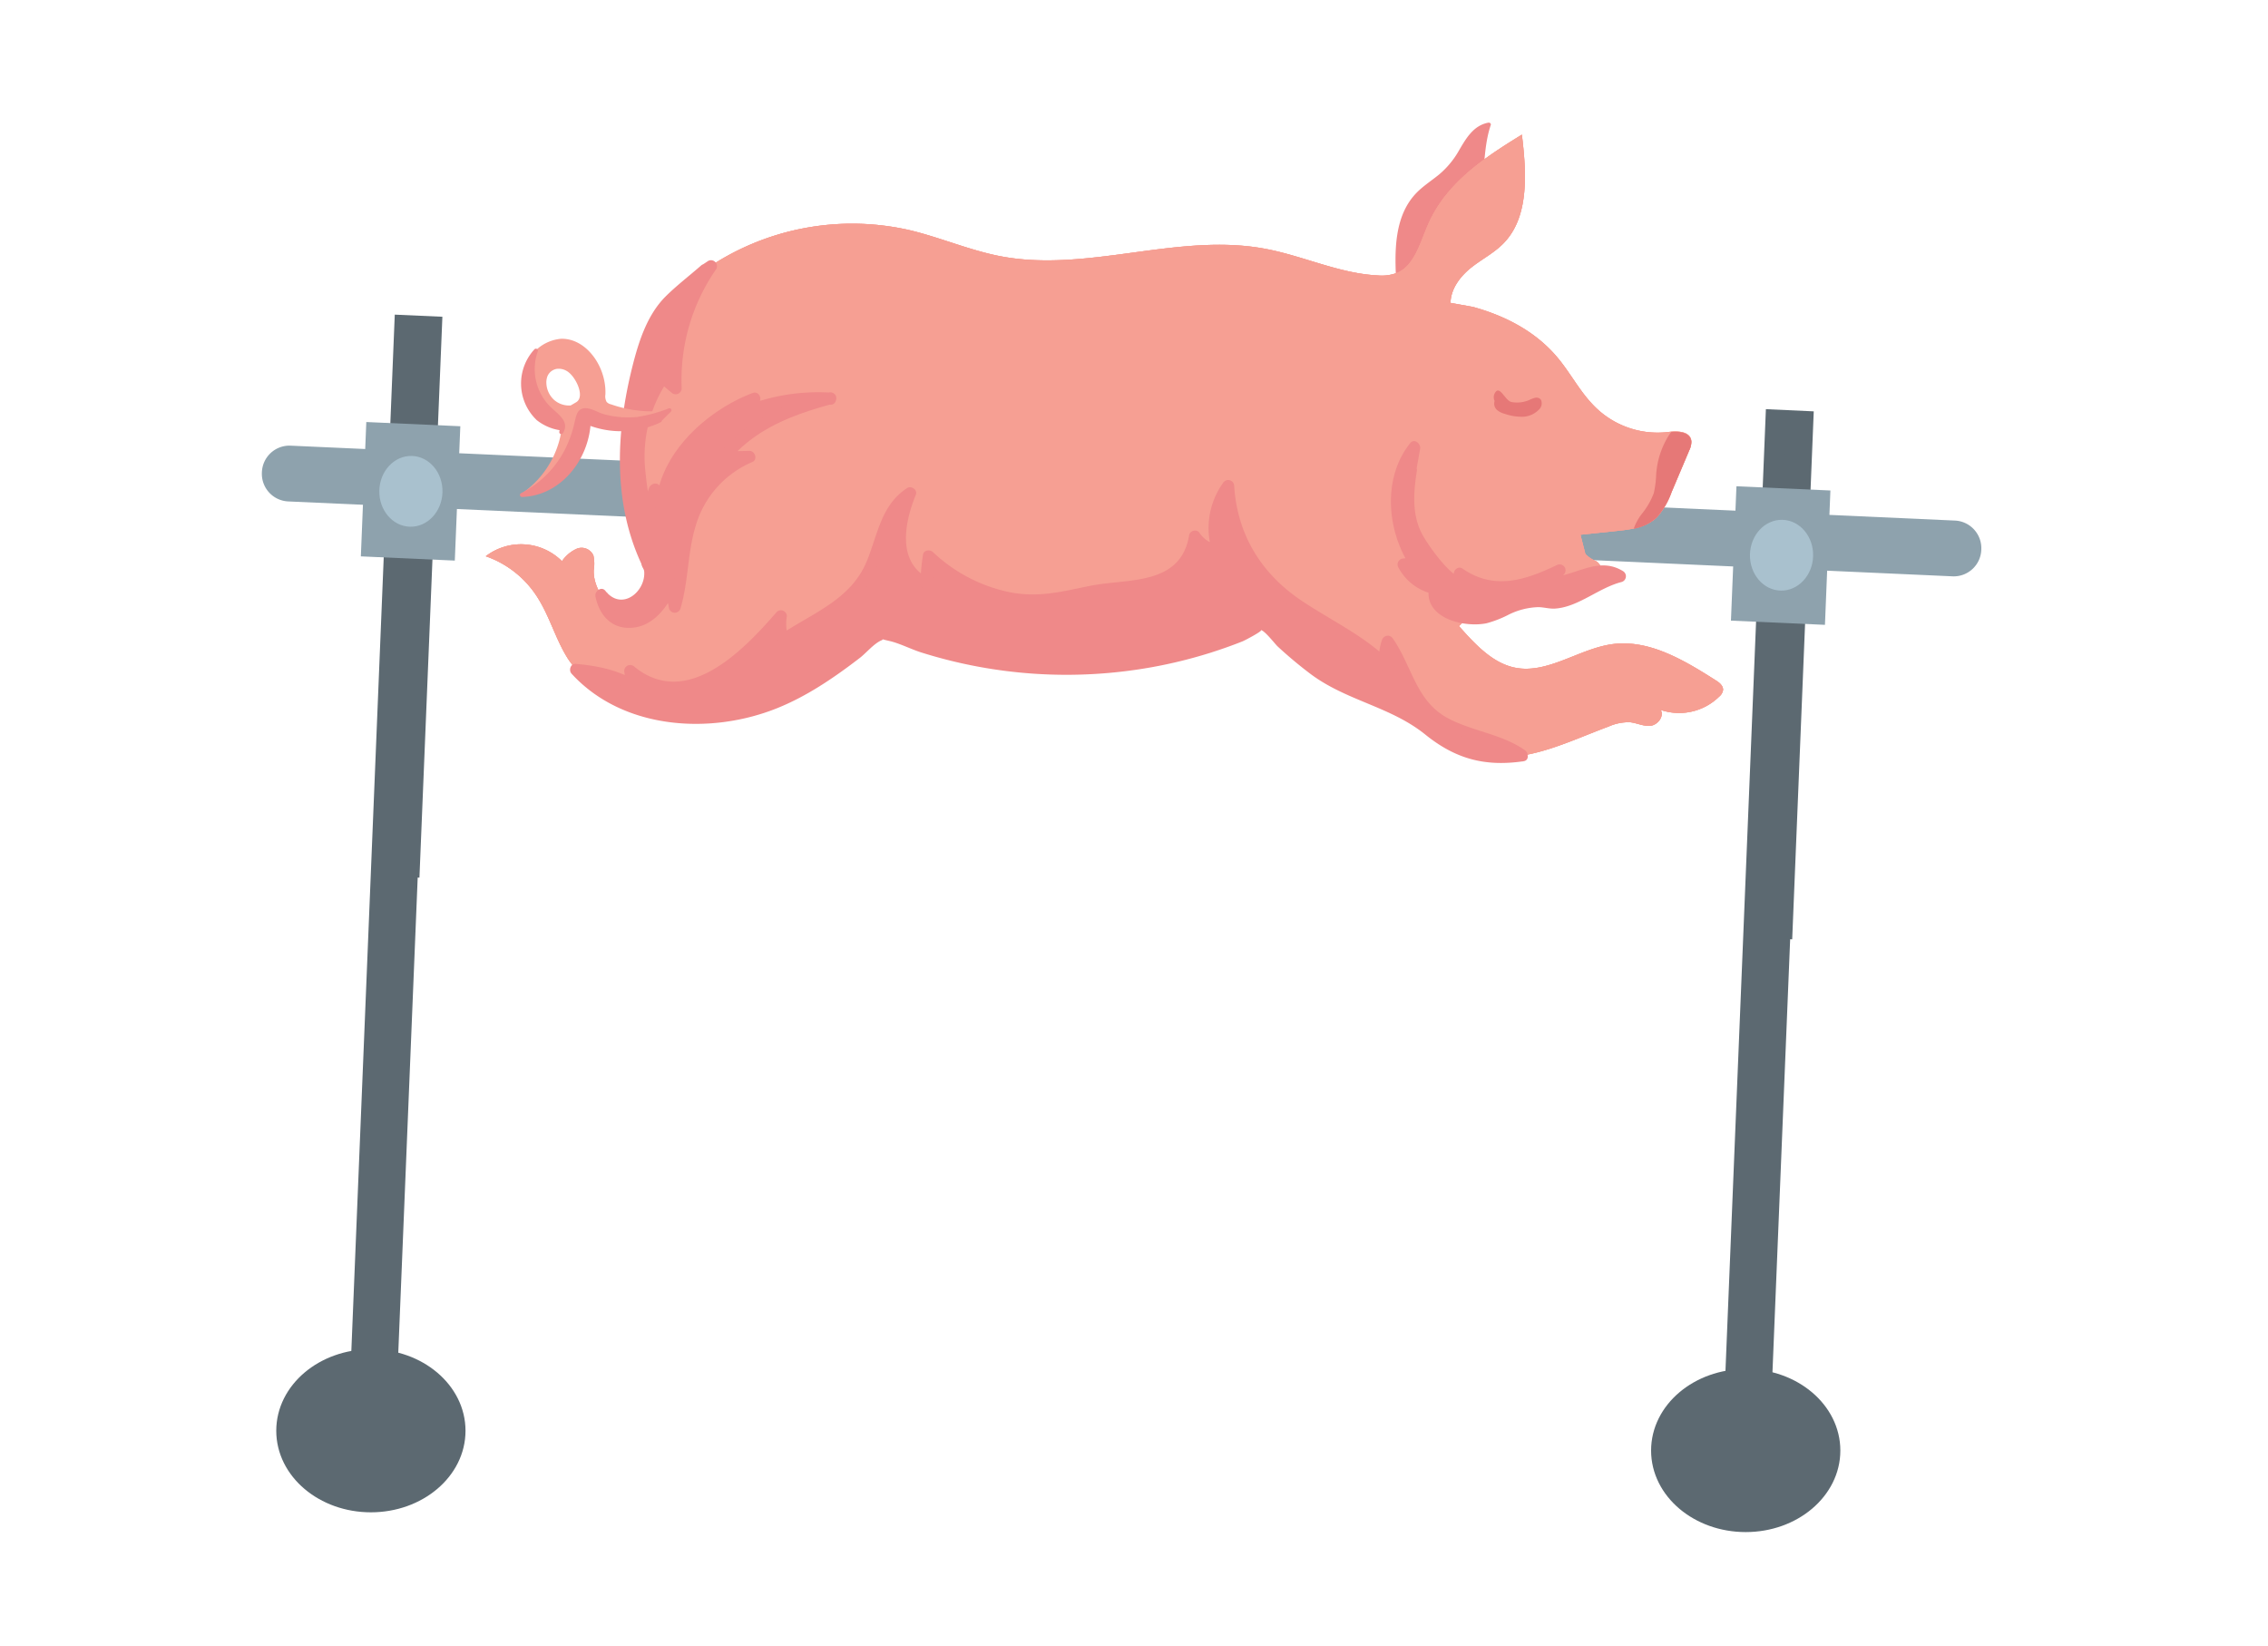 <svg height="333" viewBox="0 0 459 333" width="459" xmlns="http://www.w3.org/2000/svg"><g stroke-miterlimit="10"><path d="m82.97 175.49-5.63-.26 4.47-109.48 5.64.25z" fill="#5c6971" stroke="#5c6971" stroke-width="4"/><path d="m360.79 187.98-5.69-.25 4.2-102.85 5.69.26z" fill="#5c6971" stroke="#5c6971" stroke-width="4"/><path d="m395.37 113.62-336.94-15.16a2.59 2.59 0 0 1 -2.43-2.76 2.58 2.58 0 0 1 2.63-2.53l336.93 15.16a2.6 2.6 0 0 1 2.42 2.76 2.58 2.58 0 0 1 -2.61 2.53z" fill="#8ea2ad" stroke="#8ea2ad" stroke-width="6"/><path d="m78.08 286.48-5.5-.25 7.3-178.85 5.51.25z" fill="#5c6971" stroke="#5c6971" stroke-width="4"/><path d="m355.84 298.98-5.51-.25 7.31-178.85 5.51.24z" fill="#5c6971" stroke="#5c6971" stroke-width="4"/><ellipse cx="75.06" cy="289.5" fill="#5c6971" rx="17.15" ry="14.5" stroke="#5c6971" stroke-width="4"/><ellipse cx="353.3" cy="293.5" fill="#5c6971" rx="17.15" ry="14.5" stroke="#5c6971" stroke-width="4"/><path d="m89.65 110.82-14.02-.63.9-22.19 14.03.63z" fill="#8ea2ad" stroke="#8ea2ad" stroke-width="5"/></g><ellipse cx="83.09" cy="99.41" fill="#a9c1ce" rx="7.16" ry="6.39" transform="matrix(.025 -1 1 .025 -18.33 180.02)"/><path d="m366.94 123.82-14.03-.63.91-22.19 14.02.63z" fill="#8ea2ad" stroke="#8ea2ad" stroke-miterlimit="10" stroke-width="5"/><ellipse cx="360.38" cy="112.41" fill="#a9c1ce" rx="7.16" ry="6.39" transform="matrix(.025 -1 1 .025 239.13 469.91)"/><path d="m283 57.19c-.36-6-.37-12.77 3.32-17.18 2.18-2.61 5.34-4 7.48-6.61 1.21-1.5 2-3.34 3.12-5s2.58-3.07 4.38-3.25c-1.22 3.24-1.13 6.86-1.54 10.34-1.11 9.35-6.17 18-13.37 23z" fill="#ef8989"/><path d="m283.38 57.19c-.36-6.3-.54-13.68 4.56-18.28 2-1.83 4.46-3.16 6.18-5.31 2.22-2.78 3.3-7.27 7.26-8l-.49-.49c-1.31 3.89-1.1 7.89-1.76 11.89a33.92 33.92 0 0 1 -3.58 10.5 31.19 31.19 0 0 1 -6.55 8.44 9.1 9.1 0 0 1 -2.2 1.78c-.69.28-.48.31-1.3 0l-2.38-.9c-.48-.19-.69.59-.21.77a21.63 21.63 0 0 0 2.77 1.06c1.08.23 1 .16 2.11-.66a30.94 30.94 0 0 0 7.34-8.13 34.42 34.42 0 0 0 4.43-10.75c1-4.55.63-9.35 2.14-13.8.11-.31-.21-.55-.49-.49-3 .56-4.49 3.15-5.92 5.59a17.69 17.69 0 0 1 -4 4.86c-1.48 1.22-3.11 2.25-4.48 3.61-4.75 4.74-4.58 12.11-4.23 18.32.02.51.82.51.8-.01z" fill="#ef8989"/><path d="m293.55 61.28c.09-3.05 2.18-5.58 4.43-7.32s4.81-3 6.74-5.2c4.76-5.37 4.19-14 3.28-21.52-7.36 4.54-15.16 9.58-18.9 18-1.63 3.67-2.73 8.23-6.09 9.86a8.76 8.76 0 0 1 -4.27.62c-7.78-.39-15.13-4-22.81-5.4-17.61-3.27-35.79 4.89-53.39 1.54-6.31-1.2-12.32-3.85-18.59-5.32a52.23 52.23 0 0 0 -41.22 8l-7.38 6.46c-3.34 3.6-5 8.68-6.27 13.68-3.23 13-4 27.72 2.07 39.41 0 0 2.82 5.44-4.5 8.6-3.21 1.38-6.64-3.45-6.49-7.3a7.89 7.89 0 0 0 -.07-3 2.62 2.62 0 0 0 -3.29-1.39 7.21 7.21 0 0 0 -3.07 2.55 11.73 11.73 0 0 0 -15.42-1 20.28 20.28 0 0 1 10.69 8.68c2.37 3.86 3.61 8.51 6.09 12.28a25 25 0 0 0 12 9.16 40.57 40.57 0 0 0 30.59-.84c9.76-4.12 20.93-14 20.93-14a96.09 96.09 0 0 0 77.39-1.32s9.26 9.76 17.44 13.45c3.54 1.59 7.47 2 10.88 4 3.16 1.79 5.69 4.74 8.79 6.65 4.91 3 10.88 3.16 16.39 2s10.73-3.64 16.07-5.61a9.88 9.88 0 0 1 4.34-.86c1.4.15 2.74.87 4.14.71s2.8-1.87 2.05-3.2a11.58 11.58 0 0 0 11.81-2.68 2.17 2.17 0 0 0 .81-1.39c0-.83-.7-1.42-1.34-1.83-6.49-4.13-13.55-8.39-21-7.42-6.84.9-13.28 6.22-20 4.72-4.45-1-7.92-4.76-11.11-8.36l3.73-3.69c3 1 5.79-2.34 8.88-3.06a14.89 14.89 0 0 1 4.52 0c3.84.29 7.93-.48 10.91-3.22a2.23 2.23 0 0 0 .75-1.08 2.14 2.14 0 0 0 -1.16-2.15 6.53 6.53 0 0 1 -2.05-1.39l-1-3.9 7.53-.79c2.81-.3 5.84-.69 8-2.8a15.59 15.59 0 0 0 2.92-5.05l3.58-8.46a4 4 0 0 0 .43-1.75c-.13-2.11-2.81-2.2-4.68-1.94a18 18 0 0 1 -15.37-5.64c-2.65-2.8-4.52-6.38-7-9.36-4.49-5.4-10.77-8.55-17.17-10.31z" fill="#f69f93"/><path d="m293.55 61.28c.09-3.05 2.18-5.58 4.43-7.32s4.81-3 6.74-5.2c4.76-5.37 4.19-14 3.28-21.52-7.36 4.54-15.16 9.58-18.9 18-1.63 3.67-2.73 8.23-6.09 9.86a8.76 8.76 0 0 1 -4.27.62c-7.78-.39-15.13-4-22.81-5.4-17.61-3.27-35.79 4.89-53.39 1.54-6.31-1.2-12.32-3.85-18.59-5.32a52.23 52.23 0 0 0 -41.22 8l-7.38 6.46c-3.34 3.6-5 8.68-6.27 13.68-3.23 13-4 27.72 2.07 39.41 0 0 2.82 5.44-4.5 8.6-3.21 1.38-6.64-3.45-6.49-7.3a7.89 7.89 0 0 0 -.07-3 2.62 2.62 0 0 0 -3.29-1.39 7.21 7.21 0 0 0 -3.07 2.55 11.73 11.73 0 0 0 -15.42-1 20.28 20.28 0 0 1 10.69 8.68c2.37 3.86 3.61 8.51 6.09 12.28a25 25 0 0 0 12 9.16 40.57 40.57 0 0 0 30.59-.84c9.76-4.12 20.93-14 20.93-14a96.09 96.09 0 0 0 77.39-1.32s9.26 9.76 17.44 13.45c3.54 1.59 7.47 2 10.88 4 3.16 1.79 5.69 4.74 8.79 6.65 4.91 3 10.88 3.16 16.39 2s10.73-3.64 16.07-5.61a9.88 9.88 0 0 1 4.34-.86c1.4.15 2.74.87 4.14.71s2.8-1.87 2.05-3.2a11.58 11.58 0 0 0 11.81-2.68 2.17 2.17 0 0 0 .81-1.39c0-.83-.7-1.42-1.34-1.83-6.49-4.13-13.55-8.39-21-7.42-6.84.9-13.28 6.22-20 4.72-4.45-1-7.92-4.76-11.11-8.36l3.73-3.69c3 1 5.79-2.34 8.88-3.06a14.89 14.89 0 0 1 4.52 0c3.84.29 7.93-.48 10.91-3.22a2.23 2.23 0 0 0 .75-1.08 2.14 2.14 0 0 0 -1.16-2.15 6.53 6.53 0 0 1 -2.05-1.39l-1-3.9 7.53-.79c2.81-.3 5.84-.69 8-2.8a15.59 15.59 0 0 0 2.92-5.05l3.58-8.46a4 4 0 0 0 .43-1.75c-.13-2.11-2.81-2.2-4.68-1.94a18 18 0 0 1 -15.37-5.64c-2.65-2.8-4.52-6.38-7-9.36-4.49-5.4-10.77-8.55-17.17-10.31z" fill="#f69f93"/><path d="m293.55 61.28c.09-3.05 2.18-5.58 4.43-7.32s4.81-3 6.74-5.2c4.76-5.37 4.19-14 3.28-21.52-7.36 4.54-15.16 9.58-18.9 18-1.63 3.67-2.73 8.23-6.09 9.86a8.76 8.76 0 0 1 -4.27.62c-7.78-.39-15.13-4-22.81-5.4-17.61-3.27-35.79 4.89-53.39 1.54-6.31-1.2-12.32-3.85-18.59-5.32a52.23 52.23 0 0 0 -41.22 8l-7.38 6.46c-3.34 3.6-5 8.68-6.27 13.68-3.23 13-4 27.72 2.07 39.41 0 0 2.82 5.44-4.5 8.6-3.21 1.38-6.64-3.45-6.49-7.3a7.89 7.89 0 0 0 -.07-3 2.62 2.62 0 0 0 -3.29-1.39 7.21 7.21 0 0 0 -3.07 2.55 11.73 11.73 0 0 0 -15.42-1 20.28 20.28 0 0 1 10.69 8.68c2.37 3.86 3.61 8.51 6.09 12.28a25 25 0 0 0 12 9.16 40.57 40.57 0 0 0 30.59-.84c9.76-4.12 20.93-14 20.93-14a96.09 96.09 0 0 0 77.39-1.32s9.26 9.76 17.44 13.45c3.54 1.59 7.47 2 10.88 4 3.16 1.79 5.69 4.74 8.79 6.65 4.91 3 10.88 3.16 16.39 2s10.73-3.64 16.07-5.61a9.88 9.88 0 0 1 4.34-.86c1.4.15 2.74.87 4.14.71s2.8-1.87 2.05-3.2a11.58 11.58 0 0 0 11.81-2.68 2.17 2.17 0 0 0 .81-1.39c0-.83-.7-1.42-1.34-1.83-6.49-4.13-13.55-8.39-21-7.42-6.84.9-13.28 6.22-20 4.72-4.45-1-7.92-4.76-11.11-8.36l3.73-3.69c3 1 5.79-2.34 8.88-3.06a14.89 14.89 0 0 1 4.52 0c3.84.29 7.93-.48 10.91-3.22a2.23 2.23 0 0 0 .75-1.08 2.14 2.14 0 0 0 -1.16-2.15 6.53 6.53 0 0 1 -2.05-1.39l-1-3.9 7.53-.79c2.81-.3 5.84-.69 8-2.8a15.59 15.59 0 0 0 2.92-5.05l3.58-8.46a4 4 0 0 0 .43-1.75c-.13-2.11-2.81-2.2-4.68-1.94a18 18 0 0 1 -15.37-5.64c-2.65-2.8-4.52-6.38-7-9.36-4.49-5.4-10.77-8.55-17.17-10.31z" fill="#f69f93"/><path d="m168.05 80.64a36.63 36.63 0 0 0 -17.16 2.76 4.5 4.5 0 0 1 1.8-2.75 31 31 0 0 0 -17.12 15.46 12.08 12.08 0 0 0 -1.52 5 4.14 4.14 0 0 1 -1.51-2.11c-2.1 4.46-1 9.82-1.52 14.84 0 .09.09.17.13.26s2.82 5.44-4.5 8.6c-1.82.78-3.71-.44-5-2.34a6.57 6.57 0 0 0 1.11 3.2 5.88 5.88 0 0 0 7.44 1.58c2.5-1.24 4.29-3.81 5.51-6.55.28 1.39.55 2.78.83 4.17 1.84-5.42 1.48-11.5 3.16-17a20.79 20.79 0 0 1 11.95-13.36l-5.14.1c5.36-6.84 13.63-9.75 21.54-11.86z" fill="#ef8989"/><path d="m168.05 79.44a40.48 40.48 0 0 0 -17.48 2.81l1.48 1.47 1.48-2.22c.86-.78 0-2.43-1.16-2-8.87 3.34-18.09 11.46-19.48 21.3l2-.53-1.32-1.84c-.51-1-1.85-.6-2.2.28-1.76 4.55-2 10.68-1.51 15.48 0 .48.46.9.51 1.41.36 4.07-4.51 8.18-7.86 3.94-.81-1-2.23.12-2 1.17.79 3.77 3.26 6.65 7.44 6.31 4.36-.36 7.06-4.2 8.81-7.79l-2.19-.29c.28 1.39.56 2.78.83 4.17a1.21 1.21 0 0 0 2.32 0c1.65-5.55 1.4-11.48 3.16-17a20.16 20.16 0 0 1 11.4-12.64c1.13-.49.51-2.26-.61-2.24l-5.14.1.85 2c5.44-6.56 13-9.4 21-11.58a1.2 1.2 0 0 0 -.64-2.32c-8.35 2.28-16.38 5.37-22 12.21a1.21 1.21 0 0 0 .85 2l5.14-.1-.6-2.23a21.91 21.91 0 0 0 -11.33 11c-2.93 6.29-2.38 13.48-4.34 20h2.32l-.84-4.17a1.21 1.21 0 0 0 -2.19-.28c-2 4.17-9.82 11.8-11.87 2l-2 1.17c3.61 4.56 10.29 2.79 11.83-2.9.46-1.68-.09-2.86-.31-4.45-.6-4.42-.26-10.38 1.36-14.54l-2.19.29a5.62 5.62 0 0 0 1.63 2.57 1.2 1.2 0 0 0 2-.53c1.27-9 9.68-16.56 17.8-19.62l-1.16-2a7.09 7.09 0 0 0 -2.11 3.29 1.21 1.21 0 0 0 1.48 1.47 39.08 39.08 0 0 1 16.84-2.72c1.54.04 1.54-2.36 0-2.45z" fill="#ef8989"/><path d="m308 152.82c-5.85-4.45-15.11-4-20.17-10-3.12-3.69-4-9.19-7-13a7 7 0 0 0 -.45 4.76c-7.19-7.47-17.66-10.1-24.59-17.87a29.82 29.82 0 0 1 -7.23-18.4 14.06 14.06 0 0 0 -2 13.15 6.39 6.39 0 0 1 -4.72-2.91 10.43 10.43 0 0 1 -5.12 7.83c-2.64 1.62-5.66 2.21-8.62 2.78l-7.16.55a31.75 31.75 0 0 1 -32.94-7.16 26.47 26.47 0 0 0 -.49 5.55c-3-1.09-5-4.57-5.32-8.1a21.08 21.08 0 0 1 2-10.27c-2.7 1.44-4.37 4.57-5.47 7.69s-1.85 6.44-3.48 9.26c-3.71 6.42-11 8.68-16.76 12.71a9.42 9.42 0 0 1 -.43-4.83c-4.12 4.77-8.39 9.62-13.78 12.35s-12.22 2.91-16.76-1.29a5.41 5.41 0 0 0 1.57 3.65 20 20 0 0 0 -7.9-3.32c-1.53-.27-3.1-.36-4.65-.49a26.2 26.2 0 0 0 10.55 7.21 40.57 40.57 0 0 0 30.59-.84c9.76-4.12 20.93-14 20.93-14a96.09 96.09 0 0 0 77.4-1.32s9.26 9.76 17.44 13.45c3.54 1.59 7.47 2 10.88 4 3.16 1.79 5.69 4.74 8.79 6.65 4.43 2.72 9.8 3.09 14.89 2.21z" fill="#ef8989"/><path d="m308.61 151.79c-4.7-3.26-10.4-3.78-15.4-6.37-6.68-3.47-7.36-10.53-11.32-16.22a1.22 1.22 0 0 0 -2.2.29 10.67 10.67 0 0 0 -.45 5.4l2-1.17c-5.24-5.15-11.8-8.14-17.83-12.18-8.16-5.48-13-13.33-13.64-23.24a1.21 1.21 0 0 0 -2.24-.6 15.74 15.74 0 0 0 -2.15 14.07l1.48-1.47a5.63 5.63 0 0 1 -4.19-2.61 1.21 1.21 0 0 0 -2 .53c-1.67 10.41-12.47 8.78-20.06 10.32-5.57 1.12-10.18 2.4-16 1.34a32 32 0 0 1 -15.81-8.18c-.6-.55-1.86-.42-2 .53a42.54 42.54 0 0 0 -.53 5.87l1.81-1c-6.67-3.29-5-11.42-2.73-17 .4-1-.93-1.89-1.76-1.35-5.26 3.43-5.93 9.3-8.13 14.71-3.22 7.91-11 10.55-17.59 15l1.76.71a8.67 8.67 0 0 1 -.38-4.51 1.21 1.21 0 0 0 -2.05-.84c-6.67 7.69-18.19 19.8-28.84 11.06a1.21 1.21 0 0 0 -2 1.16 8.16 8.16 0 0 0 1.88 4.17l1.45-1.88c-4.13-2.64-8.32-3.58-13.15-4-1.1-.09-1.5 1.33-.85 2 10.31 11.26 27.93 12.42 41.49 7 6.07-2.42 11.57-6.17 16.73-10.13 1.35-1 3-3.08 4.6-3.68 0 0 .57-.59.7-.6 1.27-.1-4.06-.31.69.75 2.19.49 4.4 1.67 6.55 2.35a97.73 97.73 0 0 0 46.65 2.98 97.15 97.15 0 0 0 11.77-2.89c2.21-.7 4.41-1.47 6.57-2.33.47-.18 4.36-2.23 3.72-2.3.78.09 2.86 2.8 3.4 3.31a85.79 85.79 0 0 0 6.63 5.55c7.28 5.47 16.21 6.6 23.25 12.28 6.12 4.94 12.07 6.55 19.89 5.41 1.52-.22.87-2.53-.64-2.31-7.64 1.11-12.9-1.11-18.76-5.82-4.08-3.27-8-4.42-12.9-6.16-7.43-2.67-13.83-8.38-19.23-14a1.24 1.24 0 0 0 -1.46-.19 96.49 96.49 0 0 1 -76.34 1.14 1.19 1.19 0 0 0 -1.17.31c-6.16 5.4-13.13 10.6-20.72 13.78-12.86 5.38-29.76 4.63-39.65-6.17l-.85 2c4.5.36 8.07 1.17 11.94 3.64 1.24.8 2.23-.89 1.45-1.88l-1.25-3.12-2 1.17c11.87 9.75 24.51-2.15 32.23-11.06l-2-.85a13.72 13.72 0 0 0 .47 5.15 1.21 1.21 0 0 0 1.76.72c5.11-3.41 11.3-5.74 15.34-10.54 4.72-5.6 4-15 10.38-19.13l-1.76-1.35c-2.67 6.61-3.81 16 3.82 19.73a1.22 1.22 0 0 0 1.81-1 26.37 26.37 0 0 1 .44-5.24l-2 .53a34.8 34.8 0 0 0 16.15 8.66c6.42 1.39 11.6.08 17.81-1.16 4-.8 7.8-.38 11.74-1.58 5.18-1.58 9.27-4.89 10.15-10.45l-2 .53a8.39 8.39 0 0 0 5.25 3.22 1.21 1.21 0 0 0 1.47-1.48 13.41 13.41 0 0 1 1.92-12.22l-2.24-.61c.55 8.14 3.64 15.87 9.76 21.43 6.81 6.19 15.82 9.2 22.41 15.69.93.92 2.16 0 2-1.17l.45-4.12-2.19.28c3.59 5.17 4.5 11.91 9.9 15.72s12.3 4 17.68 7.73c1.17.89 2.37-1.19 1.11-2.06z" fill="#ef8989"/><path d="m302.74 79.23c.93-1 1.92 1.85 3.15 2.11a6.14 6.14 0 0 0 3.7-.45 5.3 5.3 0 0 1 1.17-.42 1.13 1.13 0 0 1 1.11.44 1.74 1.74 0 0 1 -.45 2 4.78 4.78 0 0 1 -3.33 1.42 10.46 10.46 0 0 1 -3.57-.6 3.82 3.82 0 0 1 -1.59-.81 1.72 1.72 0 0 1 -.45-1.78 1.76 1.76 0 0 1 .26-1.91z" fill="#e67877"/><path d="m285.5 94.9c-.79 4.07-.8 9.51.38 12.22a27.07 27.07 0 0 0 5.05 7l2.77 3.06c.71.79 1.59 1.64 2.58 1.42a3.94 3.94 0 0 1 -1-2.55 14.06 14.06 0 0 0 8.54 3c4.09 0 8-1.85 11.74-3.67a11.67 11.67 0 0 1 -2.84 2.6c2.57.45 5.1-.8 7.57-1.7s5.4-1.4 7.49.31a26.21 26.21 0 0 0 -7.94 3.17 14 14 0 0 1 -4.34 2.13c-2.28.43-4.62-.69-6.91-.31-1.88.31-3.51 1.59-5.26 2.43a11.9 11.9 0 0 1 -10.34-.07 5.63 5.63 0 0 1 -2.3-1.87 3.28 3.28 0 0 1 -.37-3 8.58 8.58 0 0 1 -6.37-4.85l2.57-.2a21.83 21.83 0 0 1 -1.46-22.02l1.23-1.53z" fill="#ef8989"/><path d="m284.35 94.58c-.8 4.74-1.25 10.09 1.15 14.45 2 3.64 6.32 9.75 10.46 10.73a1.22 1.22 0 0 0 1.35-1.77l-.87-2.26-1.76 1.35c7.14 4.94 14.22 2.79 21.49-.7l-1.46-1.88a10.8 10.8 0 0 1 -2.59 2.41 1.21 1.21 0 0 0 .6 2.24c4.72.26 10-4.27 14.46-1.55l.28-2.19a30.47 30.47 0 0 0 -6.71 2.44c-2.4 1.23-4 2.7-7 2.89-1.43.09-2.87-.49-4.32-.41a11.47 11.47 0 0 0 -4.8 1.56 15 15 0 0 1 -5.75 2c-2.28.14-8.27-.74-7.43-4.58a1.22 1.22 0 0 0 -.84-1.48 8.12 8.12 0 0 1 -5.66-4.29l-1 1.8 2.57-.2a1.21 1.21 0 0 0 1-1.8c-4.13-6.21-5.38-15.86-.42-22l-2-1.16-.79 4.41c-.27 1.51 2 2.16 2.31.64l.79-4.42c.19-1-1.17-2.2-2-1.16-5.65 7-4.76 17.71 0 24.93l1-1.81-2.41.23a1.22 1.22 0 0 0 -1 1.81 10.6 10.6 0 0 0 7.09 5.39l-.83-1.47c-1.37 6.22 6.79 8.33 11.56 7.39a22.1 22.1 0 0 0 4.5-1.75 14.41 14.41 0 0 1 5.95-1.52c1.17 0 2.28.37 3.46.29 4.74-.32 8.81-4.21 13.46-5.38a1.21 1.21 0 0 0 .29-2.19c-5.37-3.31-10.11 1.53-15.67 1.22l.61 2.23a17.71 17.71 0 0 0 3.08-2.79 1.2 1.2 0 0 0 -1.45-1.88c-6.47 3.1-12.71 5.1-19.07.7-.93-.64-1.95.42-1.76 1.36a5.1 5.1 0 0 0 1.11 2.83l1.35-1.76c-3.11-.73-7.14-6.44-8.64-9-2.35-4-2-8.79-1.29-13.22.16-1.55-2.15-2.2-2.4-.68z" fill="#ef8989"/><path d="m330.62 107a9.24 9.24 0 0 0 4.73-2.33 15.59 15.59 0 0 0 2.92-5.05l3.58-8.46a4 4 0 0 0 .43-1.75c-.11-1.88-2.27-2.15-4.06-2l-.39.54a17 17 0 0 0 -2.65 8 19.79 19.79 0 0 1 -.49 3.85 15.35 15.35 0 0 1 -2.51 4.3 10.89 10.89 0 0 0 -1.56 2.9z" fill="#e67877"/><path d="m142.73 54.58-7.38 6.42c-3.34 3.6-5 8.68-6.27 13.68-3.22 13-3.94 27.67 2 39.34.95-7.4-2.08-15.28-1.89-23a26.48 26.48 0 0 1 4.89-14.71l2.64 2.21a39.1 39.1 0 0 1 7.15-24.77z" fill="#ef8989"/><path d="m141.88 53.73c-2.41 2.11-5 4.08-7.29 6.37-3.72 3.8-5.41 9.26-6.66 14.29-3.31 13.3-3.94 27.67 2.15 40.27.57 1.17 2.14.46 2.24-.61.56-6.32-1.09-12.28-1.69-18.53a27.37 27.37 0 0 1 4.53-18.52l-1.89.24 2.64 2.21a1.22 1.22 0 0 0 2.05-.85 39.26 39.26 0 0 1 7-24.16 1.21 1.21 0 0 0 -1.64-1.64l-1.19.79c-1.28.85-.08 2.93 1.21 2.07l1.19-.79-1.64-1.64a41.52 41.52 0 0 0 -7.32 25.37l2.05-.85-2.62-2.25a1.22 1.22 0 0 0 -1.88.25 28.34 28.34 0 0 0 -5.12 16.25c0 7.45 2.54 14.61 1.88 22.1l2.23-.61c-6-12.41-5-26.91-1.52-39.91 1.31-4.86 3.13-9.34 6.86-12.79 2-1.82 4.06-3.54 6.09-5.31 1.2-1.07-.54-2.76-1.66-1.75z" fill="#ef8989"/><path d="m123.68 81.82a1.68 1.68 0 0 1 -.91-.5 2.32 2.32 0 0 1 -.25-1.49c.25-5.67-3.92-11.45-9-11.28a8.44 8.44 0 0 0 -7.39 6.27 9.94 9.94 0 0 0 2.75 9.88 8.44 8.44 0 0 0 4.81 2 19.06 19.06 0 0 1 -8.4 13.37c7 .22 13.57-6.7 13.83-14.54a17.54 17.54 0 0 0 14.39-.53l3.16-3.17a10.13 10.13 0 0 1 -4.5 1.4 25.07 25.07 0 0 1 -8.49-1.41zm-7.09-.42-1.1.64a4.6 4.6 0 0 1 -3.39-1.16 4.83 4.83 0 0 1 -1.53-3.53 3.36 3.36 0 0 1 .24-1.26 2.47 2.47 0 0 1 2-1.47 3.23 3.23 0 0 1 2.32.75c1.6 1.3 3.25 4.98 1.46 6.03z" fill="#f69f93"/><path d="m108.9 84.7a8.44 8.44 0 0 0 4.81 2l-.12.74a2 2 0 0 0 .37-.83c.3-1.55-1.24-2.65-2.38-3.57a11.06 11.06 0 0 1 -3.65-10.35 10.35 10.35 0 0 1 .51-1.75 9 9 0 0 0 -2.29 3.9 9.94 9.94 0 0 0 2.75 9.86z" fill="#ef8989"/><path d="m108.62 85a9.91 9.91 0 0 0 5.09 2.1l-.39-.5-.12.73a.4.4 0 0 0 .73.31c1.3-2.13-.58-3.57-2.07-4.89a10.74 10.74 0 0 1 -3-11.71.41.41 0 0 0 -.67-.39 10.21 10.21 0 0 0 .43 14.35c.38.35.94-.21.57-.57a9.39 9.39 0 0 1 -.47-13.21l-.67-.39a11.6 11.6 0 0 0 .25 8.4 10.74 10.74 0 0 0 1.54 2.61c1 1.3 4.68 3.29 3.4 5.4l.73.31.12-.74a.41.41 0 0 0 -.38-.51 8.76 8.76 0 0 1 -4.52-1.87c-.4-.33-.97.23-.57.57z" fill="#ef8989"/><path d="m133.51 85 2-2-4.13 1.38a19 19 0 0 1 -11.71-1 2.26 2.26 0 0 0 -2-.22c-.64.38-.82 1.29-1 2.08a20.92 20.92 0 0 1 -11.13 14.86c6.87 0 13.27-6.81 13.52-14.54a17.54 17.54 0 0 0 14.45-.56z" fill="#ef8989"/><path d="m133.79 85.27 2-2a.4.4 0 0 0 -.39-.66 29.8 29.8 0 0 1 -6.55 1.77 18.67 18.67 0 0 1 -6.65-.58c-1.28-.34-3.23-1.73-4.6-1-.89.45-1 1.49-1.25 2.36a23.61 23.61 0 0 1 -1.94 5.65 20.18 20.18 0 0 1 -9 9 .41.41 0 0 0 .21.75c7.85-.23 13.49-7.48 13.92-14.94l-.51.39a18.55 18.55 0 0 0 14.68-.57c.47-.22.06-.91-.4-.69a17.74 17.74 0 0 1 -14.07.49c-.25-.1-.49.15-.5.38-.4 7-5.72 13.92-13.12 14.14l.2.74a20.81 20.81 0 0 0 7.75-6.68 22.6 22.6 0 0 0 2.23-4c.64-1.51 1-6.07 3.12-6.22.81 0 2.26.87 3.08 1.1a19.25 19.25 0 0 0 2.62.51 19.61 19.61 0 0 0 5.19 0 32.74 32.74 0 0 0 5.81-1.69l-.39-.67-2 2c-.37.21.2.78.56.42z" fill="#ef8989"/></svg>
